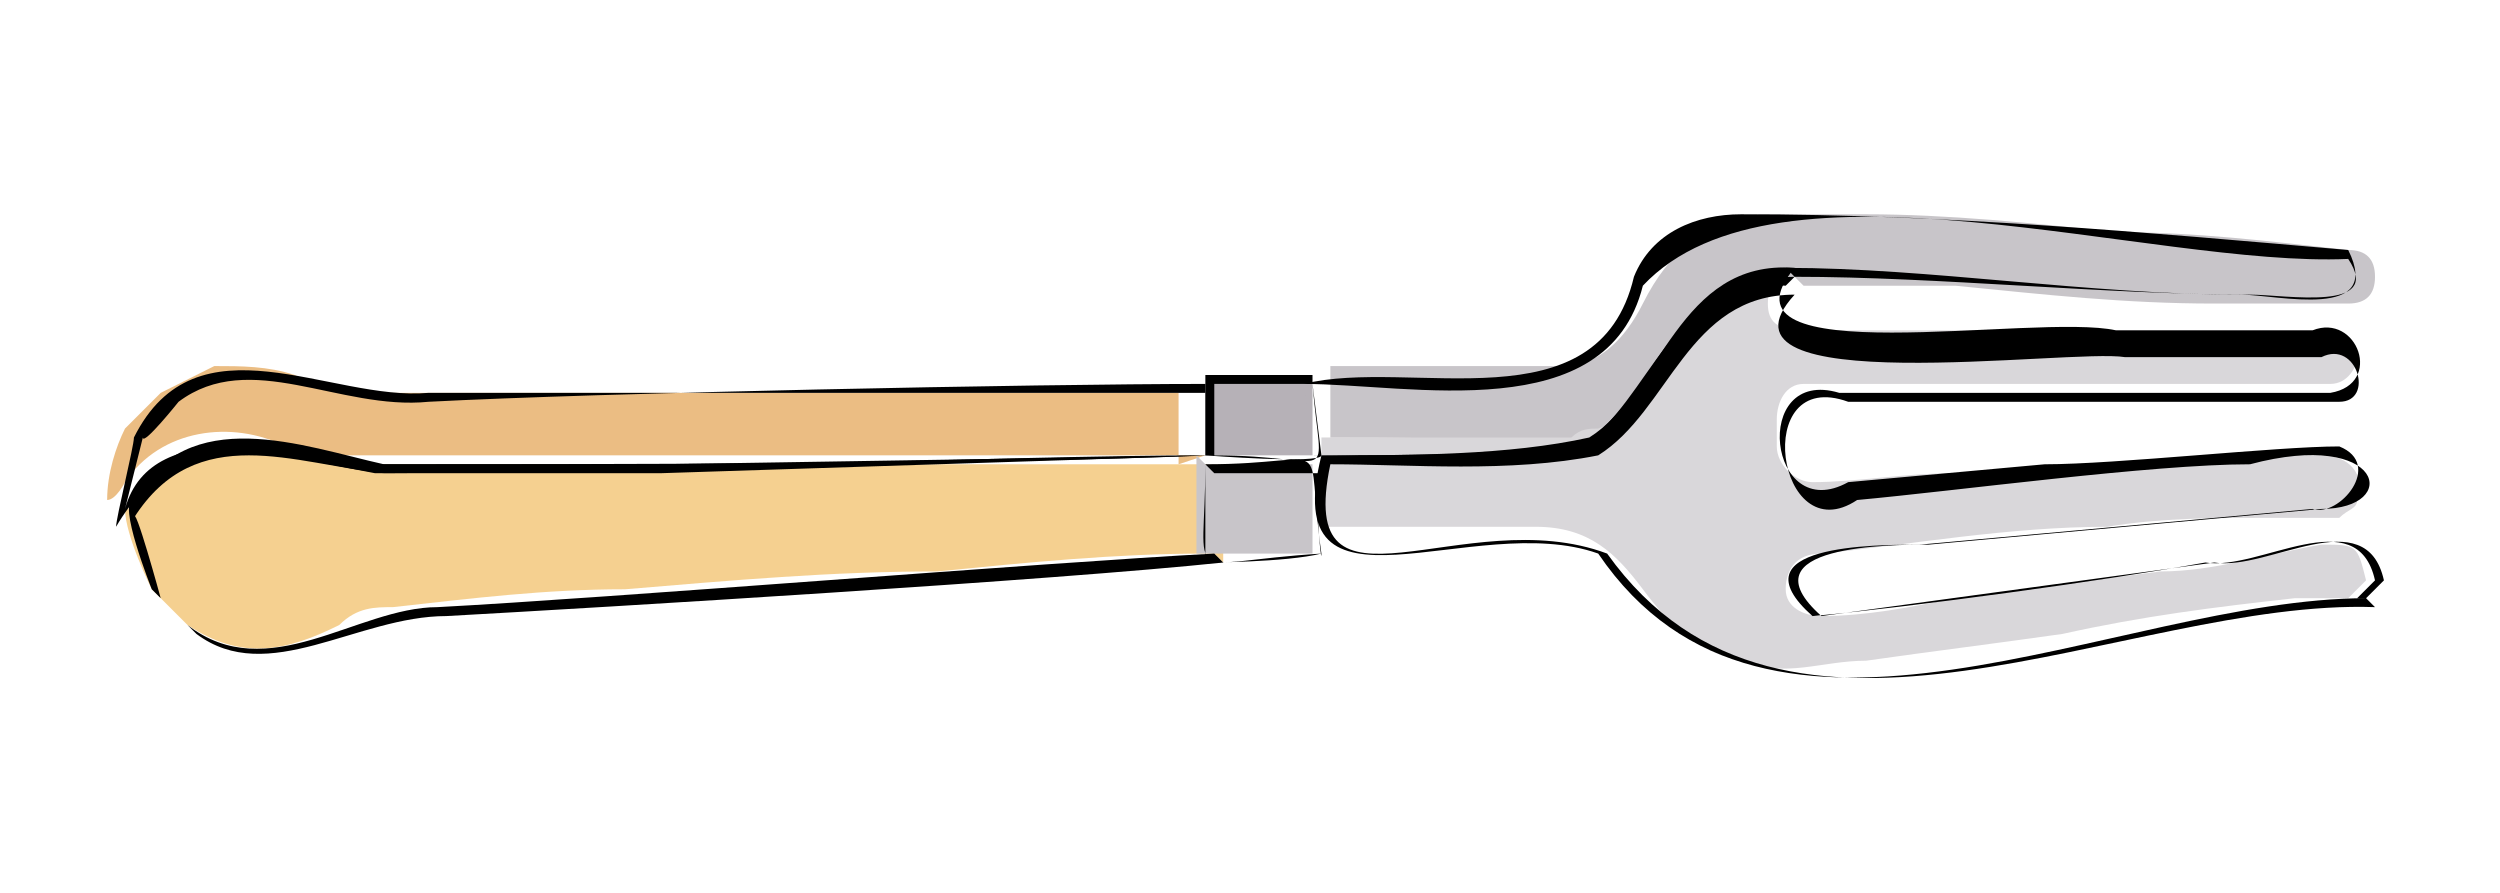 <?xml version="1.0" encoding="UTF-8"?>
<svg id="Capa_1" data-name="Capa 1" xmlns="http://www.w3.org/2000/svg" version="1.1" viewBox="0 0 2.8 1">
  <defs>
    <style>
      .cls-1 {
        fill: #f5d090;
      }

      .cls-1, .cls-2, .cls-3, .cls-4, .cls-5, .cls-6 {
        stroke-width: 0px;
      }

      .cls-2 {
        fill: #ebbd83;
      }

      .cls-3 {
        fill: #d9d7da;
      }

      .cls-4 {
        fill: #000;
      }

      .cls-5 {
        fill: #b6b1b7;
      }

      .cls-6 {
        fill: #c8c5c9;
      }
    </style>
  </defs>
  <g>
    <path class="cls-3" d="M2.65.67s-.05,0-.08,0c-.09.01-.17.02-.26.04-.07.01-.15.02-.22.03-.05,0-.09.02-.14,0-.05-.01-.08-.04-.11-.08-.03-.04-.06-.07-.12-.07-.04,0-.09,0-.13,0-.04,0-.08,0-.11,0,0,0,0-.01,0-.02,0-.03,0-.05,0-.08h0c.09,0,.18,0,.27-.01.01,0,.02,0,.03-.01.04-.02.06-.05.07-.08.02-.04.06-.07.1-.09.02,0,.03-.01.05,0-.01.01-.02.02-.02.04,0,.02.01.03.04.03.03,0,.06,0,.1,0,.08,0,.17,0,.25,0,.08,0,.16,0,.24,0,.02,0,.03.02.03.03,0,.01-.01.03-.03.03-.06,0-.12,0-.18,0-.03,0-.06,0-.09,0-.08,0-.16,0-.24,0-.03,0-.05,0-.08,0-.02,0-.03.02-.03.04,0,.01,0,.02,0,.03,0,.02.02.04.04.04.05,0,.1-.01.16-.01.11,0,.21-.02.32-.02.03,0,.06,0,.09,0,.03,0,.05.02.04.05,0,.01-.01.01-.02.02-.03,0-.06,0-.08,0-.06,0-.12,0-.18.01-.11,0-.22.02-.32.03-.03,0-.04.02-.04.04,0,.02.02.03.04.03.05,0,.1-.01.15-.02.08-.01.15-.02.23-.03.06,0,.12-.02.18-.03.04,0,.04,0,.05.04l-.02.02Z"/>
    <path class="cls-1" d="M1.36.62s0,0-.01,0c-.1,0-.2.01-.3.02-.12,0-.23.01-.35.02-.09,0-.17.01-.26.02-.02,0-.04,0-.06.02-.06.03-.11.04-.17,0,0,0,0,0,0,0l-.04-.04s-.03-.06-.03-.09c.01,0,.02-.01.02-.02.04-.05.13-.07.18-.04.01,0,.02,0,.04.01.05,0,.1,0,.15,0,.08,0,.15,0,.23,0,.08,0,.16,0,.24,0,.07,0,.13,0,.2,0,0,0,.01,0,.02,0,.05,0,.1,0,.15,0,0,0,0,0,0,0,0,.04,0,.07,0,.11Z"/>
    <path class="cls-2" d="M1.35.51s-.1,0-.15,0c0,0-.01,0-.02,0-.07,0-.13,0-.2,0-.08,0-.16,0-.24,0-.08,0-.15,0-.23,0-.05,0-.1,0-.15,0-.01,0-.03,0-.04-.01-.06-.03-.14-.02-.18.04,0,0-.01.02-.02.02,0-.03.01-.06.02-.08l.04-.04s.04-.02.06-.03c.03,0,.06,0,.09.01.02.01.05.02.08.02.12,0,.23,0,.35,0,.16,0,.31,0,.47,0,.03,0,.06,0,.09,0,0,.03,0,.06,0,.08Z"/>
    <path class="cls-6" d="M2.01.31s-.03,0-.05,0c-.04.02-.08.05-.1.09-.02.03-.04.07-.07.08-.01,0-.02,0-.03.01-.09,0-.18,0-.27,0,0-.01,0-.03,0-.04,0-.01,0-.03,0-.04.04,0,.09,0,.13,0,.04,0,.09,0,.13,0,.04,0,.07-.03.09-.07.03-.06.07-.09.13-.1.04,0,.08,0,.12,0,.09,0,.19.01.28.02.09,0,.17.01.26.02.02,0,.03.01.03.03,0,.02-.01.03-.03.03-.05,0-.1,0-.15,0-.1,0-.19-.01-.29-.02-.04,0-.08,0-.12,0-.02,0-.03,0-.05,0Z"/>
    <path class="cls-5" d="M1.47.43s0,.03,0,.04c0,.01,0,.03,0,.04,0,0,0,0,0,0-.04,0-.08,0-.12,0,0,0,0,0,0,0,0-.03,0-.06,0-.08.04,0,.08,0,.12,0Z"/>
    <path class="cls-6" d="M1.35.52s.08,0,.12,0c0,.03,0,.05,0,.08,0,0,0,.01,0,.02,0,0-.02,0-.03,0-.03,0-.06,0-.1,0,0-.04,0-.07,0-.11Z"/>
  </g>
  <g>
    <path class="cls-4" d="M2.65.67c-.28,0-.67.23-.86-.05-.14-.05-.36.09-.31-.11.1,0,.21,0,.3-.02.08-.05.1-.2.23-.19-.1.12.27.05.36.07,0,0,.22,0,.22,0,.05-.02.08.06.02.07-.07,0-.47,0-.55,0-.1-.03-.08.15.01.1l.22-.02c.08,0,.26-.02.33-.02.05.02,0,.08-.03.07l-.44.04c-.05,0-.21,0-.12.08.11-.01.33-.04.44-.06.06.01.17-.07.19.02,0,0-.02.02-.02.02h0ZM2.65.67s.02-.02.02-.02c-.02-.09-.13-.01-.19-.02l-.22.03-.22.03c-.09-.08.08-.08.12-.08l.44-.04c.09,0,.07-.09-.08-.05-.11,0-.33.03-.44.04-.09.06-.12-.15-.01-.11.08,0,.48,0,.55,0,.04,0,.02-.07-.02-.05h-.22c-.06-.01-.48.05-.37-.07-.12,0-.14.13-.22.18-.1.02-.21.01-.3.01-.04.19.15.04.31.1.2.28.58.05.86.06h0Z"/>
    <path class="cls-4" d="M1.36.62c-.19.01-.68.05-.87.06-.09,0-.19.09-.28.02,0,0-.04-.04-.04-.04,0,0-.04-.1-.02-.1.06-.11.19-.06.28-.04h.31s.62-.01.62-.01c0,0,0,.11,0,.11h0ZM1.36.62s0-.11,0-.11c0,0-.62.02-.62.02h-.31c-.1-.01-.21-.06-.28.05,0-.02.03.09.03.09,0,0,.04.04.04.04.08.06.18-.02.28-.02.18-.01.68-.04.87-.06h0Z"/>
    <path class="cls-4" d="M1.35.51c-.21,0-.73.02-.93.02-.11-.02-.22-.06-.29.06,0-.01.02-.09.02-.1.07-.14.22-.04.33-.05,0,0,.29,0,.29,0h.58s0,.08,0,.08h0ZM1.35.51s0-.08,0-.08c-.19,0-.68.01-.87.02-.1.01-.2-.06-.28,0,0,0-.04.05-.04.04,0,0-.02.08-.02.08.03-.11.2-.06.28-.05.2,0,.73,0,.93-.01h0Z"/>
    <path class="cls-4" d="M2.01.31c-.12,0-.14.13-.23.19-.1.02-.21.01-.31.01,0,0-.01-.08-.01-.08.12-.03.33.05.37-.12.02-.05.07-.07.12-.07.23,0,.45.02.68.04.04.08-.08.05-.12.05-.17,0-.35-.03-.51-.03h0ZM2.01.31c.16,0,.35.02.51.02.04,0,.15.02.11-.04-.22.01-.64-.13-.79.03-.04.16-.26.11-.38.11,0,0,.01.08.01.08.09,0,.21,0,.3-.01.08-.05.1-.19.23-.18h0Z"/>
    <path class="cls-4" d="M1.47.43s.01.08.01.08c0,.01-.13,0-.13,0,0,0,0-.09,0-.09,0,0,.12,0,.12,0h0ZM1.47.43s-.13,0-.11,0c0,0,0,.09,0,.08,0,0,0,0,0,0,.14,0,.12.04.11-.08h0Z"/>
    <path class="cls-4" d="M1.35.52c.15,0,.11-.04.13.1-.16.01-.13.04-.13-.1h0ZM1.35.52v.11s.09,0,.13-.01c0,.02-.01-.09,0-.09,0,0-.12,0-.12,0h0Z"/>
  </g>
</svg>